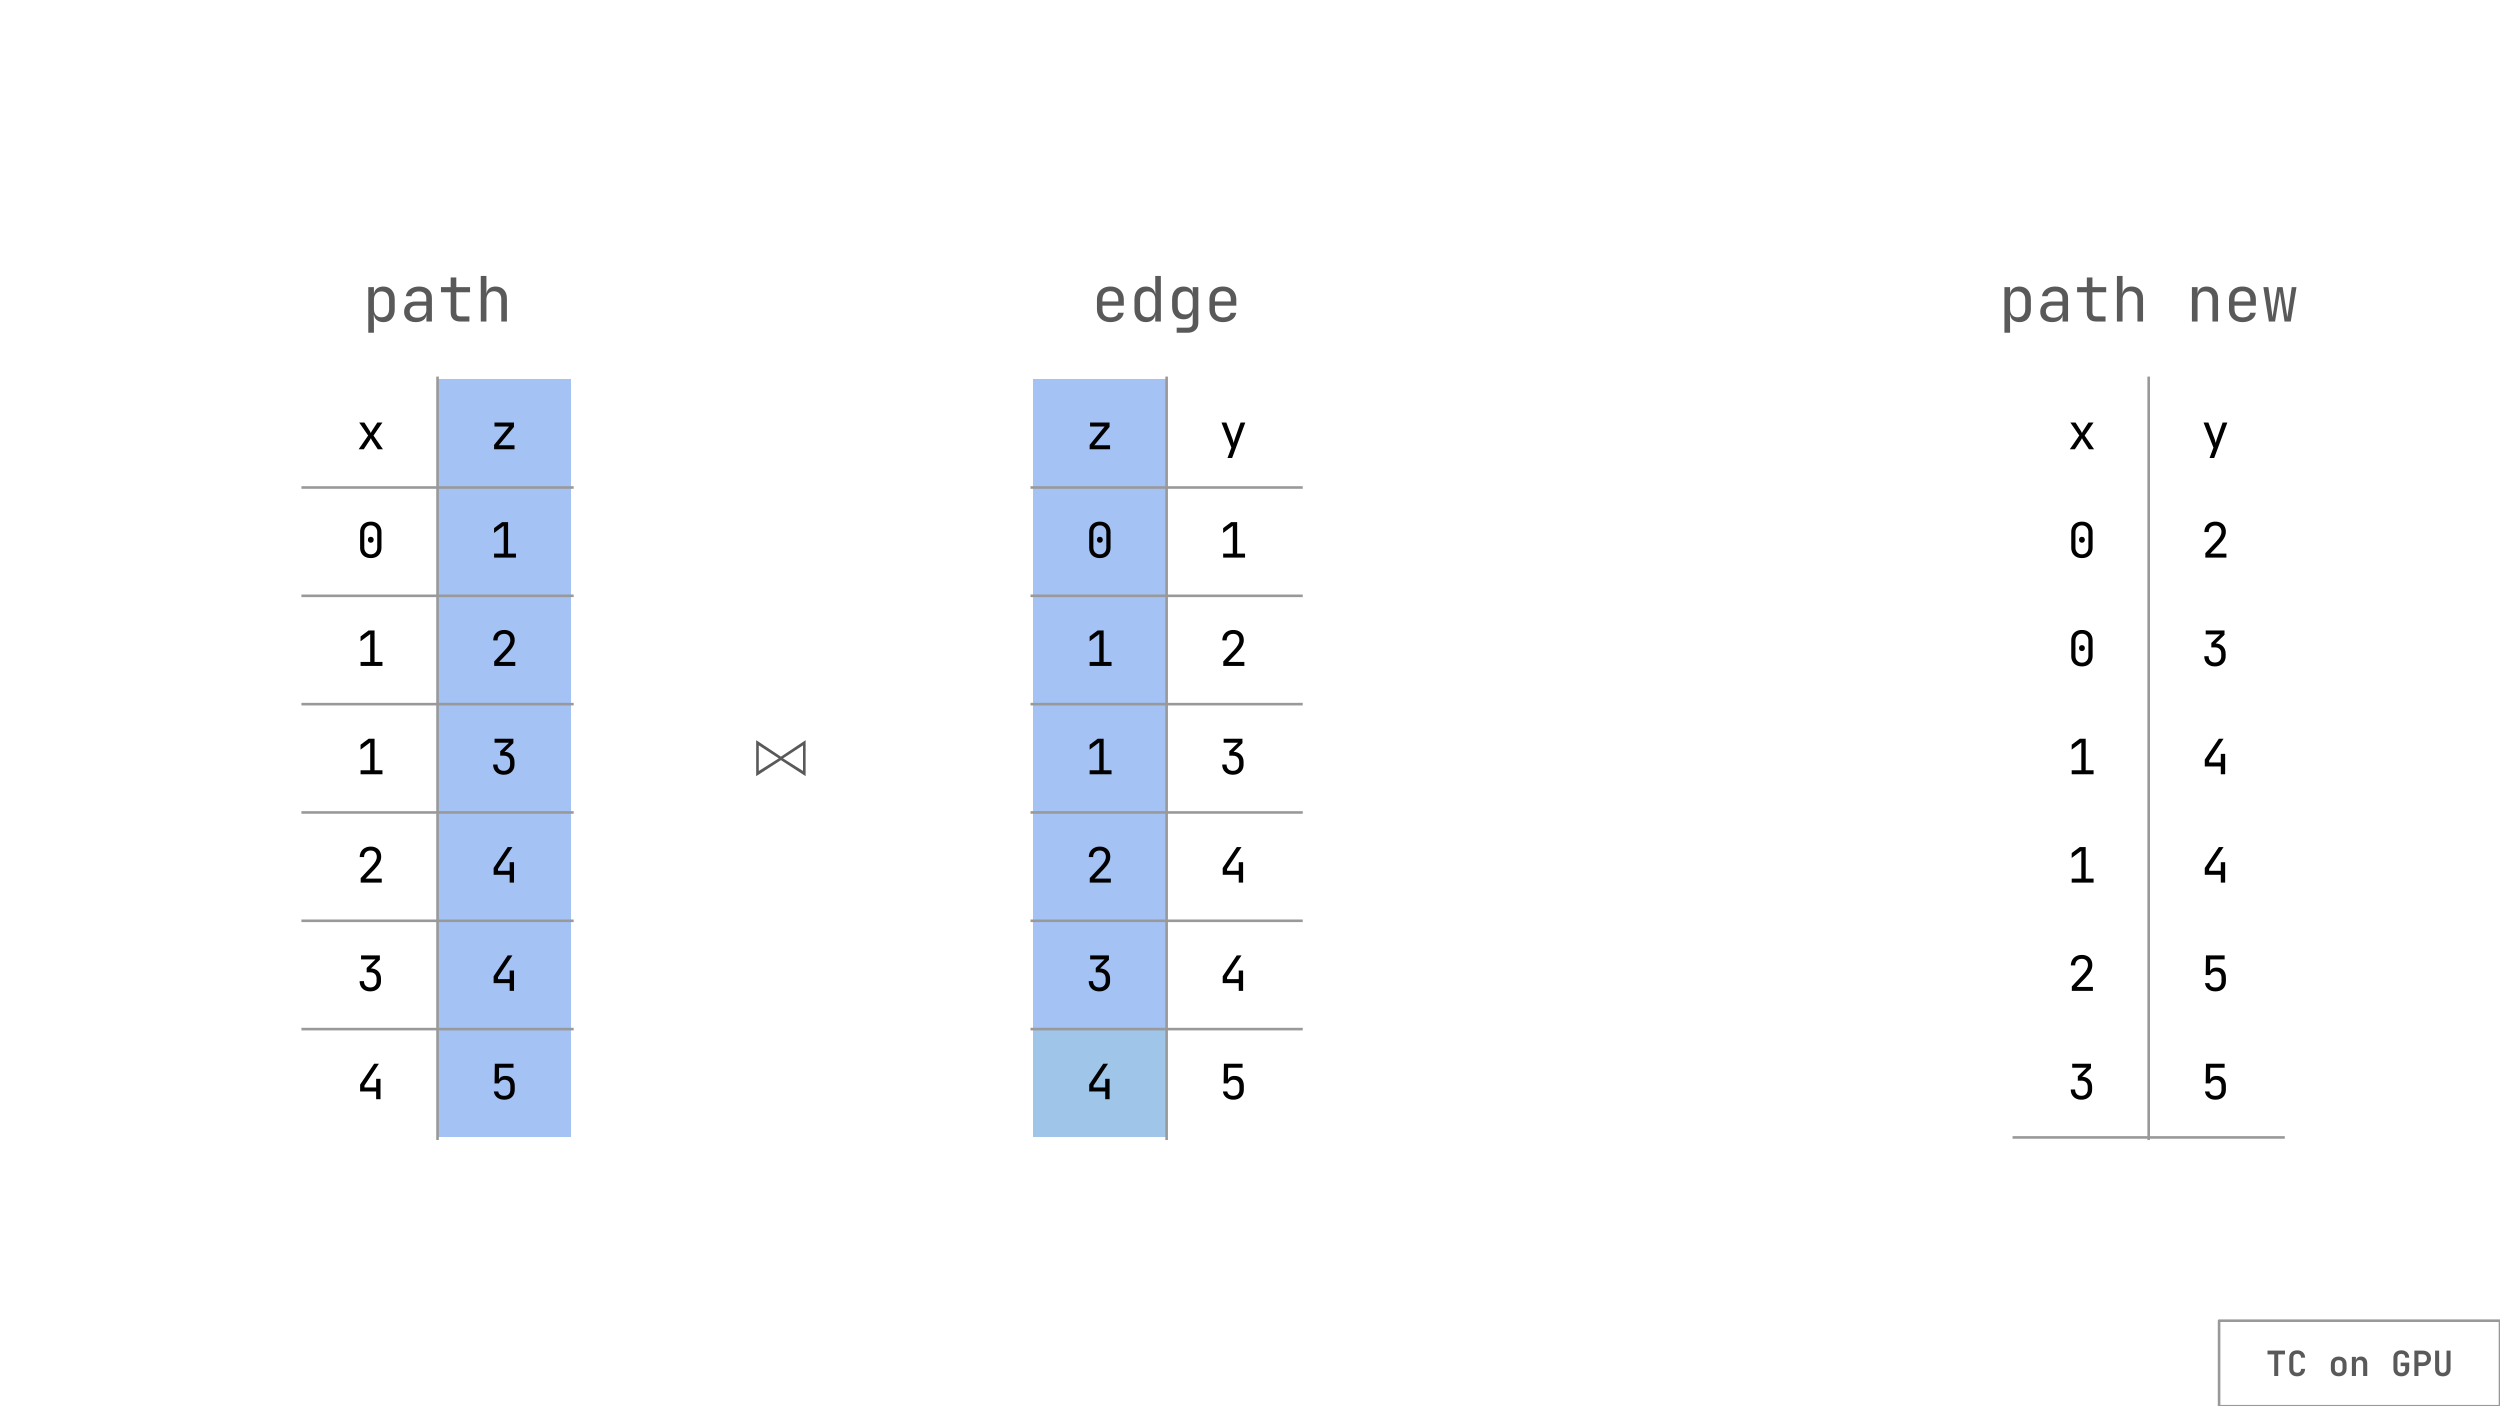 <svg version="1.1" viewBox="0.0 0.0 960.0 540.0" fill="none" stroke="none" stroke-linecap="square" stroke-miterlimit="10" xmlns:xlink="http://www.w3.org/1999/xlink" xmlns="http://www.w3.org/2000/svg"><rect x="0.0" y="0.0" width="960.0" height="540.0" fill="#333333" stroke="none"/><clipPath id="g26ef6875602_0_0.0"><path d="m0 0l960.0 0l0 540.0l-960.0 0l0 -540.0z" clip-rule="nonzero"/></clipPath><g clip-path="url(#g26ef6875602_0_0.0)"><path fill="#ffffff" d="m0 0l960.0 0l0 540.0l-960.0 0z" fill-rule="evenodd"/><path shape-rendering="crispEdges" fill="#a4c2f4" d="m168.016 145.604l51.27 0l0 41.596l-51.27 0l0 -41.596z" fill-rule="nonzero"/><path shape-rendering="crispEdges" fill="#a4c2f4" d="m168.016 187.199l51.27 0l0 41.596l-51.27 0l0 -41.596z" fill-rule="nonzero"/><path shape-rendering="crispEdges" fill="#a4c2f4" d="m168.016 228.795l51.27 0l0 41.596l-51.27 0l0 -41.596z" fill-rule="nonzero"/><path shape-rendering="crispEdges" fill="#a4c2f4" d="m168.016 270.391l51.27 0l0 41.596l-51.27 0l0 -41.596z" fill-rule="nonzero"/><path shape-rendering="crispEdges" fill="#a4c2f4" d="m168.016 311.987l51.27 0l0 41.596l-51.27 0l0 -41.596z" fill-rule="nonzero"/><path shape-rendering="crispEdges" fill="#a4c2f4" d="m168.016 353.583l51.27 0l0 41.596l-51.27 0l0 -41.596z" fill-rule="nonzero"/><path shape-rendering="crispEdges" fill="#a4c2f4" d="m168.016 395.178l51.27 0l0 41.596l-51.27 0l0 -41.596z" fill-rule="nonzero"/><path stroke="#999999" stroke-width="1.0" stroke-linecap="butt" d="m168.016 145.105l0 292.168" fill-rule="nonzero"/><path stroke="#999999" stroke-width="1.0" stroke-linecap="butt" d="m116.247 187.199l103.538 0" fill-rule="nonzero"/><path stroke="#999999" stroke-width="1.0" stroke-linecap="butt" d="m116.247 228.795l103.538 0" fill-rule="nonzero"/><path stroke="#999999" stroke-width="1.0" stroke-linecap="butt" d="m116.247 270.391l103.538 0" fill-rule="nonzero"/><path stroke="#999999" stroke-width="1.0" stroke-linecap="butt" d="m116.247 311.987l103.538 0" fill-rule="nonzero"/><path stroke="#999999" stroke-width="1.0" stroke-linecap="butt" d="m116.247 353.583l103.538 0" fill-rule="nonzero"/><path stroke="#999999" stroke-width="1.0" stroke-linecap="butt" d="m116.247 395.178l103.538 0" fill-rule="nonzero"/><path fill="#000000" d="m137.721 172.524l3.641 -5.281l-3.422 -4.984l1.984 0l2.031 3.172q0.125 0.203 0.25 0.453q0.125 0.234 0.188 0.391q0.062 -0.156 0.172 -0.391q0.125 -0.25 0.266 -0.453l2.047 -3.172l1.969 0l-3.422 5.0l3.625 5.266l-1.984 0l-2.203 -3.359q-0.125 -0.203 -0.25 -0.469q-0.125 -0.281 -0.219 -0.438q-0.062 0.156 -0.203 0.438q-0.141 0.266 -0.297 0.469l-2.219 3.359l-1.953 0z" fill-rule="nonzero"/><path fill="#000000" d="m189.726 172.524l0 -1.672l5.75 -7.062l-5.594 0l0 -1.531l7.484 0l0 1.688l-5.859 7.047l6.062 0l0 1.531l-7.844 0z" fill-rule="nonzero"/><path fill="#000000" d="m142.377 214.307q-1.25 0 -2.172 -0.484q-0.922 -0.5 -1.422 -1.406q-0.5 -0.906 -0.5 -2.125l0 -5.969q0 -1.234 0.5 -2.125q0.5 -0.891 1.422 -1.391q0.922 -0.5 2.172 -0.5q1.266 0 2.172 0.5q0.922 0.5 1.422 1.391q0.516 0.891 0.516 2.125l0 5.969q0 1.219 -0.516 2.125q-0.5 0.906 -1.422 1.406q-0.922 0.484 -2.172 0.484zm0 -1.438q1.125 0 1.797 -0.719q0.688 -0.719 0.688 -1.859l0 -5.969q0 -1.141 -0.688 -1.859q-0.672 -0.719 -1.797 -0.719q-1.109 0 -1.797 0.719q-0.688 0.719 -0.688 1.859l0 5.969q0 1.141 0.688 1.859q0.688 0.719 1.797 0.719zm0 -4.453q-0.5 0 -0.812 -0.312q-0.297 -0.328 -0.297 -0.844q0 -0.516 0.297 -0.812q0.312 -0.312 0.812 -0.312q0.5 0 0.812 0.312q0.312 0.297 0.312 0.812q0 0.516 -0.312 0.844q-0.312 0.312 -0.812 0.312z" fill-rule="nonzero"/><path fill="#000000" d="m189.726 214.119l0 -1.531l3.703 0l0 -10.688l-3.703 2.766l0 -1.875l3.078 -2.297l2.297 0l0 12.094l3.031 0l0 1.531l-8.406 0z" fill-rule="nonzero"/><path fill="#000000" d="m138.456 255.715l0 -1.531l3.703 0l0 -10.688l-3.703 2.766l0 -1.875l3.078 -2.297l2.297 0l0 12.094l3.031 0l0 1.531l-8.406 0z" fill-rule="nonzero"/><path fill="#000000" d="m189.773 255.715l0 -1.719l4.156 -4.422q1.062 -1.141 1.547 -2.016q0.484 -0.891 0.484 -1.719q0 -1.125 -0.625 -1.781q-0.625 -0.656 -1.703 -0.656q-1.188 0 -1.875 0.672q-0.688 0.672 -0.688 1.844l-1.672 0q0.031 -1.234 0.562 -2.125q0.531 -0.906 1.469 -1.391q0.953 -0.5 2.203 -0.5q1.234 0 2.141 0.484q0.906 0.469 1.391 1.359q0.484 0.875 0.484 2.078q0 1.156 -0.625 2.297q-0.609 1.141 -2.016 2.594l-3.359 3.469l6.219 0l0 1.531l-8.094 0z" fill-rule="nonzero"/><path fill="#000000" d="m138.456 297.311l0 -1.531l3.703 0l0 -10.688l-3.703 2.766l0 -1.875l3.078 -2.297l2.297 0l0 12.094l3.031 0l0 1.531l-8.406 0z" fill-rule="nonzero"/><path fill="#000000" d="m193.445 297.499q-1.234 0 -2.156 -0.484q-0.922 -0.5 -1.422 -1.375q-0.5 -0.891 -0.5 -2.062l1.672 0q0 1.141 0.641 1.781q0.641 0.641 1.781 0.641q1.156 0 1.781 -0.672q0.641 -0.672 0.641 -1.75l0 -0.969q0 -1.156 -0.641 -1.781q-0.625 -0.641 -1.781 -0.641l-1.391 0l0 -1.688l3.375 -3.281l-5.531 0l0 -1.531l7.219 0l0 1.688l-3.625 3.531l0 -0.219q1.859 0 2.953 1.062q1.109 1.062 1.109 2.859l0 0.969q0 1.172 -0.516 2.062q-0.516 0.875 -1.453 1.375q-0.922 0.484 -2.156 0.484z" fill-rule="nonzero"/><path fill="#000000" d="m138.502 338.907l0 -1.719l4.156 -4.422q1.062 -1.141 1.547 -2.016q0.484 -0.891 0.484 -1.719q0 -1.125 -0.625 -1.781q-0.625 -0.656 -1.703 -0.656q-1.188 0 -1.875 0.672q-0.688 0.672 -0.688 1.844l-1.672 0q0.031 -1.234 0.562 -2.125q0.531 -0.906 1.469 -1.391q0.953 -0.5 2.203 -0.5q1.234 0 2.141 0.484q0.906 0.469 1.391 1.359q0.484 0.875 0.484 2.078q0 1.156 -0.625 2.297q-0.609 1.141 -2.016 2.594l-3.359 3.469l6.219 0l0 1.531l-8.094 0z" fill-rule="nonzero"/><path fill="#000000" d="m195.71 338.907l0 -2.984l-6.156 0l0 -2.625l5.391 -8.016l1.828 0l-5.547 8.359l0 0.75l4.484 0l0 -3.312l1.672 0l0 7.828l-1.672 0z" fill-rule="nonzero"/><path fill="#000000" d="m142.174 380.69q-1.234 0 -2.156 -0.484q-0.922 -0.5 -1.422 -1.375q-0.5 -0.891 -0.5 -2.062l1.672 0q0 1.141 0.641 1.781q0.641 0.641 1.781 0.641q1.156 0 1.781 -0.672q0.641 -0.672 0.641 -1.75l0 -0.969q0 -1.156 -0.641 -1.781q-0.625 -0.641 -1.781 -0.641l-1.391 0l0 -1.688l3.375 -3.281l-5.531 0l0 -1.531l7.219 0l0 1.688l-3.625 3.531l0 -0.219q1.859 0 2.953 1.062q1.109 1.062 1.109 2.859l0 0.969q0 1.172 -0.516 2.062q-0.516 0.875 -1.453 1.375q-0.922 0.484 -2.156 0.484z" fill-rule="nonzero"/><path fill="#000000" d="m195.71 380.503l0 -2.984l-6.156 0l0 -2.625l5.391 -8.016l1.828 0l-5.547 8.359l0 0.75l4.484 0l0 -3.312l1.672 0l0 7.828l-1.672 0z" fill-rule="nonzero"/><path fill="#000000" d="m144.44 422.098l0 -2.984l-6.156 0l0 -2.625l5.391 -8.016l1.828 0l-5.547 8.359l0 0.75l4.484 0l0 -3.312l1.672 0l0 7.828l-1.672 0z" fill-rule="nonzero"/><path fill="#000000" d="m193.617 422.286q-1.656 0 -2.734 -0.859q-1.062 -0.859 -1.25 -2.312l1.688 0q0.094 0.797 0.688 1.234q0.594 0.438 1.625 0.438q1.172 0 1.75 -0.625q0.594 -0.641 0.594 -1.797l0 -1.328q0 -1.156 -0.594 -1.781q-0.578 -0.641 -1.734 -0.641q-0.719 0 -1.266 0.391q-0.547 0.375 -0.781 1.016l-1.688 0l0.094 -7.547l7.172 0l0 1.531l-5.547 0l-0.047 4.531l0.516 0l-0.516 0.484q0 -0.875 0.688 -1.375q0.703 -0.5 1.875 -0.5q1.672 -0.016 2.594 1.016q0.922 1.031 0.922 2.875l0 1.328q0 1.812 -1.062 2.875q-1.062 1.047 -2.984 1.047z" fill-rule="nonzero"/><path fill="#000000" fill-opacity="0.0" d="m120.913 90.588l94.205 0l0 48.472l-94.205 0z" fill-rule="evenodd"/><path fill="#595959" d="m141.419 127.777l0 -17.516l2.172 0l0 2.516l0.422 0l-0.422 0.516q0 -1.516 0.984 -2.391q1.0 -0.875 2.625 -0.875q2.0 0 3.188 1.312q1.188 1.297 1.188 3.578l0 3.859q0 1.516 -0.547 2.625q-0.531 1.109 -1.5 1.703q-0.969 0.594 -2.328 0.594q-1.594 0 -2.609 -0.875q-1.0 -0.891 -1.0 -2.391l0.422 0.516l-0.484 0l0.062 3.0l0 3.828l-2.172 0zm5.062 -5.938q1.375 0 2.156 -0.812q0.781 -0.828 0.781 -2.359l0 -3.609q0 -1.531 -0.781 -2.344q-0.781 -0.812 -2.156 -0.812q-1.312 0 -2.109 0.844q-0.781 0.828 -0.781 2.312l0 3.609q0 1.484 0.781 2.328q0.797 0.844 2.109 0.844zm13.181 1.859q-2.094 0 -3.297 -1.062q-1.188 -1.062 -1.188 -2.891q0 -1.844 1.188 -2.906q1.203 -1.062 3.25 -1.062l4.078 0l0 -1.312q0 -1.219 -0.734 -1.875q-0.734 -0.672 -2.078 -0.672q-1.172 0 -1.969 0.5q-0.781 0.484 -0.906 1.328l-2.156 0q0.219 -1.703 1.609 -2.703q1.391 -1.016 3.469 -1.016q2.281 0 3.594 1.172q1.328 1.172 1.328 3.188l0 9.078l-2.109 0l0 -2.516l-0.359 0l0.359 -0.359q0 1.438 -1.125 2.281q-1.109 0.828 -2.953 0.828zm0.531 -1.703q1.531 0 2.516 -0.766q0.984 -0.766 0.984 -1.969l0 -1.875l-4.031 0q-1.078 0 -1.703 0.609q-0.625 0.594 -0.625 1.625q0 1.109 0.75 1.75q0.766 0.625 2.109 0.625zm16.462 1.469q-1.703 0 -2.656 -0.906q-0.938 -0.922 -0.938 -2.578l0 -7.75l-3.734 0l0 -1.969l3.734 0l0 -3.719l2.156 0l0 3.719l5.281 0l0 1.969l-5.281 0l0 7.75q0 1.516 1.438 1.516l3.594 0l0 1.969l-3.594 0zm7.962 0l0 -17.516l2.172 0l0 4.312l0 2.516l0.453 0l-0.453 0.516q0 -1.562 0.922 -2.406q0.938 -0.859 2.594 -0.859q2.0 0 3.172 1.234q1.172 1.219 1.172 3.328l0 8.875l-2.156 0l0 -8.641q0 -1.422 -0.766 -2.188q-0.75 -0.781 -2.047 -0.781q-1.344 0 -2.125 0.844q-0.766 0.828 -0.766 2.359l0 8.406l-2.172 0z" fill-rule="nonzero"/><path fill="#000000" fill-opacity="0.0" d="m400.882 90.587l94.205 0l0 48.472l-94.205 0z" fill-rule="evenodd"/><path fill="#595959" d="m426.387 123.697q-1.562 0 -2.734 -0.625q-1.156 -0.625 -1.797 -1.75q-0.625 -1.141 -0.625 -2.656l0 -3.609q0 -1.531 0.625 -2.656q0.641 -1.125 1.797 -1.75q1.172 -0.625 2.734 -0.625q1.562 0 2.719 0.625q1.172 0.625 1.797 1.75q0.641 1.125 0.641 2.656l0 2.328l-8.203 0l0 1.281q0 1.562 0.781 2.391q0.797 0.828 2.266 0.828q1.25 0 2.016 -0.438q0.766 -0.453 0.938 -1.344l2.156 0q-0.219 1.656 -1.625 2.625q-1.406 0.969 -3.484 0.969zm3.047 -7.75l0 -0.891q0 -1.547 -0.781 -2.391q-0.781 -0.844 -2.266 -0.844q-1.469 0 -2.266 0.844q-0.781 0.844 -0.781 2.391l0 0.703l6.266 0l-0.172 0.188zm10.587 7.75q-1.969 0 -3.188 -1.312q-1.203 -1.328 -1.203 -3.578l0 -3.859q0 -2.281 1.188 -3.594q1.203 -1.328 3.203 -1.328q1.625 0 2.609 0.891q0.984 0.891 0.984 2.375l-0.438 -0.516l0.484 0l-0.047 -3.0l0 -3.828l2.156 0l0 17.516l-2.156 0l0 -2.516l-0.438 0l0.438 -0.516q0 1.516 -0.984 2.391q-0.984 0.875 -2.609 0.875zm0.719 -1.859q1.344 0 2.109 -0.844q0.766 -0.844 0.766 -2.328l0 -3.609q0 -1.484 -0.766 -2.312q-0.766 -0.844 -2.109 -0.844q-1.375 0 -2.172 0.812q-0.781 0.812 -0.781 2.344l0 3.609q0 1.531 0.781 2.359q0.797 0.812 2.172 0.812zm11.103 5.938l0 -1.953l4.203 0q1.016 0 1.484 -0.469q0.469 -0.453 0.469 -1.406l0 -1.688l0.047 -2.391l-0.438 0l0.406 -0.359q0 1.438 -0.969 2.281q-0.953 0.828 -2.562 0.828q-2.031 0 -3.219 -1.328q-1.172 -1.328 -1.172 -3.594l0 -2.781q0 -2.25 1.172 -3.562q1.188 -1.328 3.219 -1.328q1.609 0 2.562 0.844q0.969 0.828 0.969 2.281l-0.406 -0.375l0.406 0l0 -2.516l2.141 0l0 13.688q0 1.766 -1.094 2.797q-1.094 1.031 -3.031 1.031l-4.188 0zm3.297 -7.031q1.344 0 2.109 -0.828q0.766 -0.844 0.766 -2.328l0 -2.531q0 -1.484 -0.766 -2.312q-0.766 -0.844 -2.109 -0.844q-1.375 0 -2.141 0.812q-0.75 0.812 -0.75 2.344l0 2.531q0 1.531 0.75 2.344q0.766 0.812 2.141 0.812zm14.447 2.953q-1.562 0 -2.734 -0.625q-1.156 -0.625 -1.797 -1.75q-0.625 -1.141 -0.625 -2.656l0 -3.609q0 -1.531 0.625 -2.656q0.641 -1.125 1.797 -1.75q1.172 -0.625 2.734 -0.625q1.562 0 2.719 0.625q1.172 0.625 1.797 1.75q0.641 1.125 0.641 2.656l0 2.328l-8.203 0l0 1.281q0 1.562 0.781 2.391q0.797 0.828 2.266 0.828q1.25 0 2.016 -0.438q0.766 -0.453 0.938 -1.344l2.156 0q-0.219 1.656 -1.625 2.625q-1.406 0.969 -3.484 0.969zm3.047 -7.75l0 -0.891q0 -1.547 -0.781 -2.391q-0.781 -0.844 -2.266 -0.844q-1.469 0 -2.266 0.844q-0.781 0.844 -0.781 2.391l0 0.703l6.266 0l-0.172 0.188z" fill-rule="nonzero"/><path shape-rendering="crispEdges" fill="#a4c2f4" d="m396.714 145.604l51.27 0l0 41.596l-51.27 0l0 -41.596z" fill-rule="nonzero"/><path shape-rendering="crispEdges" fill="#a4c2f4" d="m396.714 187.199l51.27 0l0 41.596l-51.27 0l0 -41.596z" fill-rule="nonzero"/><path shape-rendering="crispEdges" fill="#a4c2f4" d="m396.714 228.795l51.27 0l0 41.596l-51.27 0l0 -41.596z" fill-rule="nonzero"/><path shape-rendering="crispEdges" fill="#a4c2f4" d="m396.714 270.391l51.27 0l0 41.596l-51.27 0l0 -41.596z" fill-rule="nonzero"/><path shape-rendering="crispEdges" fill="#a4c2f4" d="m396.714 311.987l51.27 0l0 41.596l-51.27 0l0 -41.596z" fill-rule="nonzero"/><path shape-rendering="crispEdges" fill="#a4c2f4" d="m396.714 353.583l51.27 0l0 41.596l-51.27 0l0 -41.596z" fill-rule="nonzero"/><path shape-rendering="crispEdges" fill="#9fc5e8" d="m396.714 395.178l51.27 0l0 41.596l-51.27 0l0 -41.596z" fill-rule="nonzero"/><path stroke="#999999" stroke-width="1.0" stroke-linecap="butt" d="m447.984 145.105l0 292.168" fill-rule="nonzero"/><path stroke="#999999" stroke-width="1.0" stroke-linecap="butt" d="m396.215 187.199l103.538 0" fill-rule="nonzero"/><path stroke="#999999" stroke-width="1.0" stroke-linecap="butt" d="m396.215 228.795l103.538 0" fill-rule="nonzero"/><path stroke="#999999" stroke-width="1.0" stroke-linecap="butt" d="m396.215 270.391l103.538 0" fill-rule="nonzero"/><path stroke="#999999" stroke-width="1.0" stroke-linecap="butt" d="m396.215 311.987l103.538 0" fill-rule="nonzero"/><path stroke="#999999" stroke-width="1.0" stroke-linecap="butt" d="m396.215 353.583l103.538 0" fill-rule="nonzero"/><path stroke="#999999" stroke-width="1.0" stroke-linecap="butt" d="m396.215 395.178l103.538 0" fill-rule="nonzero"/><path fill="#000000" d="m418.424 172.524l0 -1.672l5.75 -7.062l-5.594 0l0 -1.531l7.484 0l0 1.688l-5.859 7.047l6.062 0l0 1.531l-7.844 0z" fill-rule="nonzero"/><path fill="#000000" d="m471.351 175.883l1.5 -4.0l-3.797 -9.625l1.859 0l2.391 6.344q0.125 0.328 0.234 0.766q0.125 0.438 0.188 0.734q0.078 -0.297 0.188 -0.734q0.109 -0.438 0.234 -0.766l2.234 -6.344l1.812 0l-5.062 13.625l-1.781 0z" fill-rule="nonzero"/><path fill="#000000" d="m422.346 214.307q-1.25 0 -2.172 -0.484q-0.922 -0.5 -1.422 -1.406q-0.5 -0.906 -0.5 -2.125l0 -5.969q0 -1.234 0.5 -2.125q0.5 -0.891 1.422 -1.391q0.922 -0.5 2.172 -0.5q1.266 0 2.172 0.5q0.922 0.5 1.422 1.391q0.516 0.891 0.516 2.125l0 5.969q0 1.219 -0.516 2.125q-0.5 0.906 -1.422 1.406q-0.922 0.484 -2.172 0.484zm0 -1.438q1.125 0 1.797 -0.719q0.688 -0.719 0.688 -1.859l0 -5.969q0 -1.141 -0.688 -1.859q-0.672 -0.719 -1.797 -0.719q-1.109 0 -1.797 0.719q-0.688 0.719 -0.688 1.859l0 5.969q0 1.141 0.688 1.859q0.688 0.719 1.797 0.719zm0 -4.453q-0.5 0 -0.812 -0.312q-0.297 -0.328 -0.297 -0.844q0 -0.516 0.297 -0.812q0.312 -0.312 0.812 -0.312q0.5 0 0.812 0.312q0.312 0.297 0.312 0.812q0 0.516 -0.312 0.844q-0.312 0.312 -0.812 0.312z" fill-rule="nonzero"/><path fill="#000000" d="m469.694 214.119l0 -1.531l3.703 0l0 -10.688l-3.703 2.766l0 -1.875l3.078 -2.297l2.297 0l0 12.094l3.031 0l0 1.531l-8.406 0z" fill-rule="nonzero"/><path fill="#000000" d="m418.424 255.715l0 -1.531l3.703 0l0 -10.688l-3.703 2.766l0 -1.875l3.078 -2.297l2.297 0l0 12.094l3.031 0l0 1.531l-8.406 0z" fill-rule="nonzero"/><path fill="#000000" d="m469.741 255.715l0 -1.719l4.156 -4.422q1.062 -1.141 1.547 -2.016q0.484 -0.891 0.484 -1.719q0 -1.125 -0.625 -1.781q-0.625 -0.656 -1.703 -0.656q-1.188 0 -1.875 0.672q-0.688 0.672 -0.688 1.844l-1.672 0q0.031 -1.234 0.562 -2.125q0.531 -0.906 1.469 -1.391q0.953 -0.5 2.203 -0.5q1.234 0 2.141 0.484q0.906 0.469 1.391 1.359q0.484 0.875 0.484 2.078q0 1.156 -0.625 2.297q-0.609 1.141 -2.016 2.594l-3.359 3.469l6.219 0l0 1.531l-8.094 0z" fill-rule="nonzero"/><path fill="#000000" d="m418.424 297.311l0 -1.531l3.703 0l0 -10.688l-3.703 2.766l0 -1.875l3.078 -2.297l2.297 0l0 12.094l3.031 0l0 1.531l-8.406 0z" fill-rule="nonzero"/><path fill="#000000" d="m473.413 297.499q-1.234 0 -2.156 -0.484q-0.922 -0.5 -1.422 -1.375q-0.5 -0.891 -0.5 -2.062l1.672 0q0 1.141 0.641 1.781q0.641 0.641 1.781 0.641q1.156 0 1.781 -0.672q0.641 -0.672 0.641 -1.75l0 -0.969q0 -1.156 -0.641 -1.781q-0.625 -0.641 -1.781 -0.641l-1.391 0l0 -1.688l3.375 -3.281l-5.531 0l0 -1.531l7.219 0l0 1.688l-3.625 3.531l0 -0.219q1.859 0 2.953 1.062q1.109 1.062 1.109 2.859l0 0.969q0 1.172 -0.516 2.062q-0.516 0.875 -1.453 1.375q-0.922 0.484 -2.156 0.484z" fill-rule="nonzero"/><path fill="#000000" d="m418.471 338.907l0 -1.719l4.156 -4.422q1.062 -1.141 1.547 -2.016q0.484 -0.891 0.484 -1.719q0 -1.125 -0.625 -1.781q-0.625 -0.656 -1.703 -0.656q-1.188 0 -1.875 0.672q-0.688 0.672 -0.688 1.844l-1.672 0q0.031 -1.234 0.562 -2.125q0.531 -0.906 1.469 -1.391q0.953 -0.5 2.203 -0.5q1.234 0 2.141 0.484q0.906 0.469 1.391 1.359q0.484 0.875 0.484 2.078q0 1.156 -0.625 2.297q-0.609 1.141 -2.016 2.594l-3.359 3.469l6.219 0l0 1.531l-8.094 0z" fill-rule="nonzero"/><path fill="#000000" d="m475.679 338.907l0 -2.984l-6.156 0l0 -2.625l5.391 -8.016l1.828 0l-5.547 8.359l0 0.75l4.484 0l0 -3.312l1.672 0l0 7.828l-1.672 0z" fill-rule="nonzero"/><path fill="#000000" d="m422.143 380.69q-1.234 0 -2.156 -0.484q-0.922 -0.5 -1.422 -1.375q-0.5 -0.891 -0.5 -2.062l1.672 0q0 1.141 0.641 1.781q0.641 0.641 1.781 0.641q1.156 0 1.781 -0.672q0.641 -0.672 0.641 -1.75l0 -0.969q0 -1.156 -0.641 -1.781q-0.625 -0.641 -1.781 -0.641l-1.391 0l0 -1.688l3.375 -3.281l-5.531 0l0 -1.531l7.219 0l0 1.688l-3.625 3.531l0 -0.219q1.859 0 2.953 1.062q1.109 1.062 1.109 2.859l0 0.969q0 1.172 -0.516 2.062q-0.516 0.875 -1.453 1.375q-0.922 0.484 -2.156 0.484z" fill-rule="nonzero"/><path fill="#000000" d="m475.679 380.503l0 -2.984l-6.156 0l0 -2.625l5.391 -8.016l1.828 0l-5.547 8.359l0 0.75l4.484 0l0 -3.312l1.672 0l0 7.828l-1.672 0z" fill-rule="nonzero"/><path fill="#000000" d="m424.408 422.098l0 -2.984l-6.156 0l0 -2.625l5.391 -8.016l1.828 0l-5.547 8.359l0 0.75l4.484 0l0 -3.312l1.672 0l0 7.828l-1.672 0z" fill-rule="nonzero"/><path fill="#000000" d="m473.585 422.286q-1.656 0 -2.734 -0.859q-1.062 -0.859 -1.25 -2.312l1.688 0q0.094 0.797 0.688 1.234q0.594 0.438 1.625 0.438q1.172 0 1.75 -0.625q0.594 -0.641 0.594 -1.797l0 -1.328q0 -1.156 -0.594 -1.781q-0.578 -0.641 -1.734 -0.641q-0.719 0 -1.266 0.391q-0.547 0.375 -0.781 1.016l-1.688 0l0.094 -7.547l7.172 0l0 1.531l-5.547 0l-0.047 4.531l0.516 0l-0.516 0.484q0 -0.875 0.688 -1.375q0.703 -0.5 1.875 -0.5q1.672 -0.016 2.594 1.016q0.922 1.031 0.922 2.875l0 1.328q0 1.812 -1.062 2.875q-1.062 1.047 -2.984 1.047z" fill-rule="nonzero"/><path fill="#000000" fill-opacity="0.0" d="m852.126 507.15l107.874 0l0 32.85l-107.874 0z" fill-rule="evenodd"/><path stroke="#999999" stroke-width="1.0" stroke-linejoin="round" stroke-linecap="butt" d="m852.126 507.15l107.874 0l0 32.85l-107.874 0z" fill-rule="evenodd"/><path fill="#595959" d="m873.296 528.375l0 -8.297l-2.578 0l0 -1.453l6.719 0l0 1.453l-2.594 0l0 8.297l-1.547 0zm8.825 0.141q-0.922 0 -1.609 -0.344q-0.672 -0.359 -1.047 -1.0q-0.375 -0.656 -0.375 -1.516l0 -4.297q0 -0.875 0.375 -1.516q0.375 -0.641 1.047 -0.984q0.688 -0.344 1.609 -0.344q0.938 0 1.609 0.359q0.672 0.344 1.047 0.984q0.375 0.625 0.375 1.5l-1.547 0q0 -0.719 -0.391 -1.094q-0.375 -0.375 -1.094 -0.375q-0.703 0 -1.094 0.375q-0.391 0.375 -0.391 1.094l0 4.297q0 0.703 0.391 1.094q0.391 0.391 1.094 0.391q0.719 0 1.094 -0.391q0.391 -0.391 0.391 -1.094l1.547 0q0 0.859 -0.375 1.5q-0.375 0.641 -1.047 1.0q-0.672 0.359 -1.609 0.359zm15.947 -0.016q-0.922 0 -1.594 -0.344q-0.672 -0.359 -1.047 -1.0q-0.375 -0.641 -0.375 -1.531l0 -1.828q0 -0.891 0.375 -1.531q0.375 -0.641 1.047 -0.984q0.672 -0.359 1.594 -0.359q0.938 0 1.594 0.359q0.672 0.344 1.047 0.984q0.375 0.641 0.375 1.516l0 1.844q0 0.891 -0.375 1.531q-0.375 0.641 -1.047 1.0q-0.656 0.344 -1.594 0.344zm0 -1.359q0.688 0 1.078 -0.391q0.391 -0.391 0.391 -1.125l0 -1.828q0 -0.75 -0.391 -1.125q-0.391 -0.391 -1.078 -0.391q-0.688 0 -1.078 0.391q-0.391 0.375 -0.391 1.125l0 1.828q0 0.734 0.391 1.125q0.391 0.391 1.078 0.391zm5.059 1.234l0 -7.328l1.531 0l0 1.391l0.406 0l-0.406 0.359q0 -0.891 0.531 -1.391q0.531 -0.5 1.438 -0.5q1.094 0 1.734 0.719q0.656 0.703 0.656 1.906l0 4.844l-1.562 0l0 -4.672q0 -0.703 -0.359 -1.078q-0.359 -0.375 -1.0 -0.375q-0.656 0 -1.031 0.406q-0.375 0.391 -0.375 1.109l0 4.609l-1.562 0zm18.978 0.141q-0.922 0 -1.609 -0.344q-0.672 -0.359 -1.047 -1.0q-0.375 -0.656 -0.375 -1.516l0 -4.297q0 -0.875 0.375 -1.516q0.375 -0.641 1.047 -0.984q0.688 -0.344 1.609 -0.344q0.938 0 1.609 0.359q0.672 0.344 1.047 0.984q0.375 0.625 0.375 1.5l-1.547 0q0 -0.719 -0.391 -1.094q-0.375 -0.375 -1.094 -0.375q-0.703 0 -1.094 0.375q-0.391 0.375 -0.391 1.094l0 4.297q0 0.703 0.391 1.109q0.391 0.391 1.094 0.391q0.719 0 1.094 -0.391q0.391 -0.406 0.391 -1.125l0 -1.031l-1.75 0l0 -1.359l3.297 0l0 2.406q0 0.859 -0.375 1.5q-0.375 0.641 -1.047 1.0q-0.672 0.359 -1.609 0.359zm5.013 -0.141l0 -9.734l3.234 0q0.953 0 1.656 0.375q0.703 0.359 1.094 1.031q0.406 0.672 0.406 1.578q0 0.875 -0.406 1.547q-0.391 0.672 -1.094 1.047q-0.703 0.359 -1.656 0.359l-1.672 0l0 3.797l-1.562 0zm1.562 -5.203l1.672 0q0.719 0 1.141 -0.422q0.438 -0.422 0.438 -1.125q0 -0.734 -0.438 -1.156q-0.422 -0.422 -1.141 -0.422l-1.672 0l0 3.125zm9.372 5.344q-1.422 0 -2.203 -0.766q-0.766 -0.781 -0.766 -2.125l0 -6.984l1.547 0l0 6.969q0 0.719 0.359 1.141q0.359 0.406 1.062 0.406q0.688 0 1.047 -0.406q0.375 -0.422 0.375 -1.141l0 -6.969l1.547 0l0 6.984q0 1.344 -0.781 2.125q-0.766 0.766 -2.188 0.766z" fill-rule="nonzero"/><path fill="#000000" fill-opacity="0.0" d="m752.732 90.588l144.724 0l0 48.472l-144.724 0z" fill-rule="evenodd"/><path fill="#595959" d="m769.698 127.777l0 -17.516l2.172 0l0 2.516l0.422 0l-0.422 0.516q0 -1.516 0.984 -2.391q1.0 -0.875 2.625 -0.875q2.0 0 3.188 1.312q1.188 1.297 1.188 3.578l0 3.859q0 1.516 -0.547 2.625q-0.531 1.109 -1.5 1.703q-0.969 0.594 -2.328 0.594q-1.594 0 -2.609 -0.875q-1.0 -0.891 -1.0 -2.391l0.422 0.516l-0.484 0l0.062 3.0l0 3.828l-2.172 0zm5.062 -5.938q1.375 0 2.156 -0.812q0.781 -0.828 0.781 -2.359l0 -3.609q0 -1.531 -0.781 -2.344q-0.781 -0.812 -2.156 -0.812q-1.312 0 -2.109 0.844q-0.781 0.828 -0.781 2.312l0 3.609q0 1.484 0.781 2.328q0.797 0.844 2.109 0.844zm13.181 1.859q-2.094 0 -3.297 -1.062q-1.188 -1.062 -1.188 -2.891q0 -1.844 1.188 -2.906q1.203 -1.062 3.25 -1.062l4.078 0l0 -1.312q0 -1.219 -0.734 -1.875q-0.734 -0.672 -2.078 -0.672q-1.172 0 -1.969 0.5q-0.781 0.484 -0.906 1.328l-2.156 0q0.219 -1.703 1.609 -2.703q1.391 -1.016 3.469 -1.016q2.281 0 3.594 1.172q1.328 1.172 1.328 3.188l0 9.078l-2.109 0l0 -2.516l-0.359 0l0.359 -0.359q0 1.438 -1.125 2.281q-1.109 0.828 -2.953 0.828zm0.531 -1.703q1.531 0 2.516 -0.766q0.984 -0.766 0.984 -1.969l0 -1.875l-4.031 0q-1.078 0 -1.703 0.609q-0.625 0.594 -0.625 1.625q0 1.109 0.75 1.75q0.766 0.625 2.109 0.625zm16.462 1.469q-1.703 0 -2.656 -0.906q-0.938 -0.922 -0.938 -2.578l0 -7.75l-3.734 0l0 -1.969l3.734 0l0 -3.719l2.156 0l0 3.719l5.281 0l0 1.969l-5.281 0l0 7.75q0 1.516 1.438 1.516l3.594 0l0 1.969l-3.594 0zm7.962 0l0 -17.516l2.172 0l0 4.312l0 2.516l0.453 0l-0.453 0.516q0 -1.562 0.922 -2.406q0.938 -0.859 2.594 -0.859q2.0 0 3.172 1.234q1.172 1.219 1.172 3.328l0 8.875l-2.156 0l0 -8.641q0 -1.422 -0.766 -2.188q-0.75 -0.781 -2.047 -0.781q-1.344 0 -2.125 0.844q-0.766 0.828 -0.766 2.359l0 8.406l-2.172 0zm28.8 0l0 -13.203l2.172 0l0 2.516l0.453 0l-0.453 0.516q0 -1.562 0.922 -2.406q0.938 -0.859 2.594 -0.859q2.0 0 3.172 1.234q1.172 1.219 1.172 3.328l0 8.875l-2.156 0l0 -8.641q0 -1.422 -0.766 -2.172q-0.75 -0.75 -2.047 -0.75q-1.344 0 -2.125 0.812q-0.766 0.812 -0.766 2.344l0 8.406l-2.172 0zm19.4 0.234q-1.562 0 -2.734 -0.625q-1.156 -0.625 -1.797 -1.75q-0.625 -1.141 -0.625 -2.656l0 -3.609q0 -1.531 0.625 -2.656q0.641 -1.125 1.797 -1.75q1.172 -0.625 2.734 -0.625q1.562 0 2.719 0.625q1.172 0.625 1.797 1.75q0.641 1.125 0.641 2.656l0 2.328l-8.203 0l0 1.281q0 1.562 0.781 2.391q0.797 0.828 2.266 0.828q1.25 0 2.016 -0.438q0.766 -0.453 0.938 -1.344l2.156 0q-0.219 1.656 -1.625 2.625q-1.406 0.969 -3.484 0.969zm3.047 -7.75l0 -0.891q0 -1.547 -0.781 -2.391q-0.781 -0.844 -2.266 -0.844q-1.469 0 -2.266 0.844q-0.781 0.844 -0.781 2.391l0 0.703l6.266 0l-0.172 0.188zm7.103 7.516l-2.109 -13.203l1.922 0l1.312 9.359q0.078 0.531 0.156 1.141q0.078 0.609 0.141 1.016q0.047 -0.406 0.141 -1.016q0.109 -0.609 0.188 -1.141l1.469 -9.359l2.062 0l1.469 9.359q0.062 0.531 0.172 1.141q0.109 0.609 0.156 1.016q0.047 -0.406 0.156 -1.016q0.109 -0.609 0.188 -1.141l1.359 -9.359l1.828 0l-2.203 13.203l-2.391 0l-1.406 -9.125q-0.094 -0.672 -0.219 -1.344q-0.125 -0.672 -0.172 -1.047q-0.047 0.375 -0.141 1.047q-0.094 0.672 -0.219 1.344l-1.484 9.125l-2.375 0z" fill-rule="nonzero"/><path stroke="#999999" stroke-width="1.0" stroke-linecap="butt" d="m825.095 145.105l0 292.168" fill-rule="nonzero"/><path stroke="#999999" stroke-width="1.0" stroke-linecap="butt" d="m773.325 436.774l103.538 0" fill-rule="nonzero"/><path fill="#000000" d="m794.8 172.524l3.641 -5.281l-3.422 -4.984l1.984 0l2.031 3.172q0.125 0.203 0.25 0.453q0.125 0.234 0.188 0.391q0.062 -0.156 0.172 -0.391q0.125 -0.25 0.266 -0.453l2.047 -3.172l1.969 0l-3.422 5.0l3.625 5.266l-1.984 0l-2.203 -3.359q-0.125 -0.203 -0.25 -0.469q-0.125 -0.281 -0.219 -0.438q-0.062 0.156 -0.203 0.438q-0.141 0.266 -0.297 0.469l-2.219 3.359l-1.953 0z" fill-rule="nonzero"/><path fill="#000000" d="m848.461 175.883l1.5 -4.0l-3.797 -9.625l1.859 0l2.391 6.344q0.125 0.328 0.234 0.766q0.125 0.438 0.188 0.734q0.078 -0.297 0.188 -0.734q0.109 -0.438 0.234 -0.766l2.234 -6.344l1.812 0l-5.062 13.625l-1.781 0z" fill-rule="nonzero"/><path fill="#000000" d="m799.456 214.307q-1.25 0 -2.172 -0.484q-0.922 -0.5 -1.422 -1.406q-0.5 -0.906 -0.5 -2.125l0 -5.969q0 -1.234 0.5 -2.125q0.5 -0.891 1.422 -1.391q0.922 -0.5 2.172 -0.5q1.266 0 2.172 0.5q0.922 0.5 1.422 1.391q0.516 0.891 0.516 2.125l0 5.969q0 1.219 -0.516 2.125q-0.5 0.906 -1.422 1.406q-0.922 0.484 -2.172 0.484zm0 -1.438q1.125 0 1.797 -0.719q0.688 -0.719 0.688 -1.859l0 -5.969q0 -1.141 -0.688 -1.859q-0.672 -0.719 -1.797 -0.719q-1.109 0 -1.797 0.719q-0.688 0.719 -0.688 1.859l0 5.969q0 1.141 0.688 1.859q0.688 0.719 1.797 0.719zm0 -4.453q-0.5 0 -0.812 -0.312q-0.297 -0.328 -0.297 -0.844q0 -0.516 0.297 -0.812q0.312 -0.312 0.812 -0.312q0.5 0 0.812 0.312q0.312 0.297 0.312 0.812q0 0.516 -0.312 0.844q-0.312 0.312 -0.812 0.312z" fill-rule="nonzero"/><path fill="#000000" d="m846.851 214.119l0 -1.719l4.156 -4.422q1.062 -1.141 1.547 -2.016q0.484 -0.891 0.484 -1.719q0 -1.125 -0.625 -1.781q-0.625 -0.656 -1.703 -0.656q-1.188 0 -1.875 0.672q-0.688 0.672 -0.688 1.844l-1.672 0q0.031 -1.234 0.562 -2.125q0.531 -0.906 1.469 -1.391q0.953 -0.5 2.203 -0.5q1.234 0 2.141 0.484q0.906 0.469 1.391 1.359q0.484 0.875 0.484 2.078q0 1.156 -0.625 2.297q-0.609 1.141 -2.016 2.594l-3.359 3.469l6.219 0l0 1.531l-8.094 0z" fill-rule="nonzero"/><path fill="#000000" d="m799.456 255.903q-1.25 0 -2.172 -0.484q-0.922 -0.5 -1.422 -1.406q-0.5 -0.906 -0.5 -2.125l0 -5.969q0 -1.234 0.5 -2.125q0.5 -0.891 1.422 -1.391q0.922 -0.5 2.172 -0.5q1.266 0 2.172 0.5q0.922 0.5 1.422 1.391q0.516 0.891 0.516 2.125l0 5.969q0 1.219 -0.516 2.125q-0.5 0.906 -1.422 1.406q-0.922 0.484 -2.172 0.484zm0 -1.438q1.125 0 1.797 -0.719q0.688 -0.719 0.688 -1.859l0 -5.969q0 -1.141 -0.688 -1.859q-0.672 -0.719 -1.797 -0.719q-1.109 0 -1.797 0.719q-0.688 0.719 -0.688 1.859l0 5.969q0 1.141 0.688 1.859q0.688 0.719 1.797 0.719zm0 -4.453q-0.5 0 -0.812 -0.312q-0.297 -0.328 -0.297 -0.844q0 -0.516 0.297 -0.812q0.312 -0.312 0.812 -0.312q0.5 0 0.812 0.312q0.312 0.297 0.312 0.812q0 0.516 -0.312 0.844q-0.312 0.312 -0.812 0.312z" fill-rule="nonzero"/><path fill="#000000" d="m850.523 255.903q-1.234 0 -2.156 -0.484q-0.922 -0.5 -1.422 -1.375q-0.5 -0.891 -0.5 -2.062l1.672 0q0 1.141 0.641 1.781q0.641 0.641 1.781 0.641q1.156 0 1.781 -0.672q0.641 -0.672 0.641 -1.75l0 -0.969q0 -1.156 -0.641 -1.781q-0.625 -0.641 -1.781 -0.641l-1.391 0l0 -1.688l3.375 -3.281l-5.531 0l0 -1.531l7.219 0l0 1.688l-3.625 3.531l0 -0.219q1.859 0 2.953 1.062q1.109 1.062 1.109 2.859l0 0.969q0 1.172 -0.516 2.062q-0.516 0.875 -1.453 1.375q-0.922 0.484 -2.156 0.484z" fill-rule="nonzero"/><path fill="#000000" d="m795.534 297.311l0 -1.531l3.703 0l0 -10.688l-3.703 2.766l0 -1.875l3.078 -2.297l2.297 0l0 12.094l3.031 0l0 1.531l-8.406 0z" fill-rule="nonzero"/><path fill="#000000" d="m852.789 297.311l0 -2.984l-6.156 0l0 -2.625l5.391 -8.016l1.828 0l-5.547 8.359l0 0.75l4.484 0l0 -3.312l1.672 0l0 7.828l-1.672 0z" fill-rule="nonzero"/><path fill="#000000" d="m795.534 338.907l0 -1.531l3.703 0l0 -10.688l-3.703 2.766l0 -1.875l3.078 -2.297l2.297 0l0 12.094l3.031 0l0 1.531l-8.406 0z" fill-rule="nonzero"/><path fill="#000000" d="m852.789 338.907l0 -2.984l-6.156 0l0 -2.625l5.391 -8.016l1.828 0l-5.547 8.359l0 0.75l4.484 0l0 -3.312l1.672 0l0 7.828l-1.672 0z" fill-rule="nonzero"/><path fill="#000000" d="m795.581 380.503l0 -1.719l4.156 -4.422q1.062 -1.141 1.547 -2.016q0.484 -0.891 0.484 -1.719q0 -1.125 -0.625 -1.781q-0.625 -0.656 -1.703 -0.656q-1.188 0 -1.875 0.672q-0.688 0.672 -0.688 1.844l-1.672 0q0.031 -1.234 0.562 -2.125q0.531 -0.906 1.469 -1.391q0.953 -0.5 2.203 -0.5q1.234 0 2.141 0.484q0.906 0.469 1.391 1.359q0.484 0.875 0.484 2.078q0 1.156 -0.625 2.297q-0.609 1.141 -2.016 2.594l-3.359 3.469l6.219 0l0 1.531l-8.094 0z" fill-rule="nonzero"/><path fill="#000000" d="m850.695 380.69q-1.656 0 -2.734 -0.859q-1.062 -0.859 -1.25 -2.312l1.688 0q0.094 0.797 0.688 1.234q0.594 0.438 1.625 0.438q1.172 0 1.75 -0.625q0.594 -0.641 0.594 -1.797l0 -1.328q0 -1.156 -0.594 -1.781q-0.578 -0.641 -1.734 -0.641q-0.719 0 -1.266 0.391q-0.547 0.375 -0.781 1.016l-1.688 0l0.094 -7.547l7.172 0l0 1.531l-5.547 0l-0.047 4.531l0.516 0l-0.516 0.484q0 -0.875 0.688 -1.375q0.703 -0.5 1.875 -0.5q1.672 -0.016 2.594 1.016q0.922 1.031 0.922 2.875l0 1.328q0 1.812 -1.062 2.875q-1.062 1.047 -2.984 1.047z" fill-rule="nonzero"/><path fill="#000000" d="m799.253 422.286q-1.234 0 -2.156 -0.484q-0.922 -0.5 -1.422 -1.375q-0.5 -0.891 -0.5 -2.062l1.672 0q0 1.141 0.641 1.781q0.641 0.641 1.781 0.641q1.156 0 1.781 -0.672q0.641 -0.672 0.641 -1.75l0 -0.969q0 -1.156 -0.641 -1.781q-0.625 -0.641 -1.781 -0.641l-1.391 0l0 -1.688l3.375 -3.281l-5.531 0l0 -1.531l7.219 0l0 1.688l-3.625 3.531l0 -0.219q1.859 0 2.953 1.062q1.109 1.062 1.109 2.859l0 0.969q0 1.172 -0.516 2.062q-0.516 0.875 -1.453 1.375q-0.922 0.484 -2.156 0.484z" fill-rule="nonzero"/><path fill="#000000" d="m850.695 422.286q-1.656 0 -2.734 -0.859q-1.062 -0.859 -1.25 -2.312l1.688 0q0.094 0.797 0.688 1.234q0.594 0.438 1.625 0.438q1.172 0 1.75 -0.625q0.594 -0.641 0.594 -1.797l0 -1.328q0 -1.156 -0.594 -1.781q-0.578 -0.641 -1.734 -0.641q-0.719 0 -1.266 0.391q-0.547 0.375 -0.781 1.016l-1.688 0l0.094 -7.547l7.172 0l0 1.531l-5.547 0l-0.047 4.531l0.516 0l-0.516 0.484q0 -0.875 0.688 -1.375q0.703 -0.5 1.875 -0.5q1.672 -0.016 2.594 1.016q0.922 1.031 0.922 2.875l0 1.328q0 1.812 -1.062 2.875q-1.062 1.047 -2.984 1.047z" fill-rule="nonzero"/><path fill="#000000" fill-opacity="0.0" d="m279.391 266.953l40.945 0l0 48.472l-40.945 0z" fill-rule="evenodd"/><path fill="#595959" d="m291.371 296.049l7.656 -4.828l-7.656 -5.0l0 9.828zm16.984 -9.828l-7.656 5.0l7.656 4.828l0 -9.828zm1.0 -2.0l0 13.828l-9.484 -6.156l-9.5 6.156l0 -13.828l9.5 6.328l9.484 -6.328z" fill-rule="nonzero"/></g></svg>
